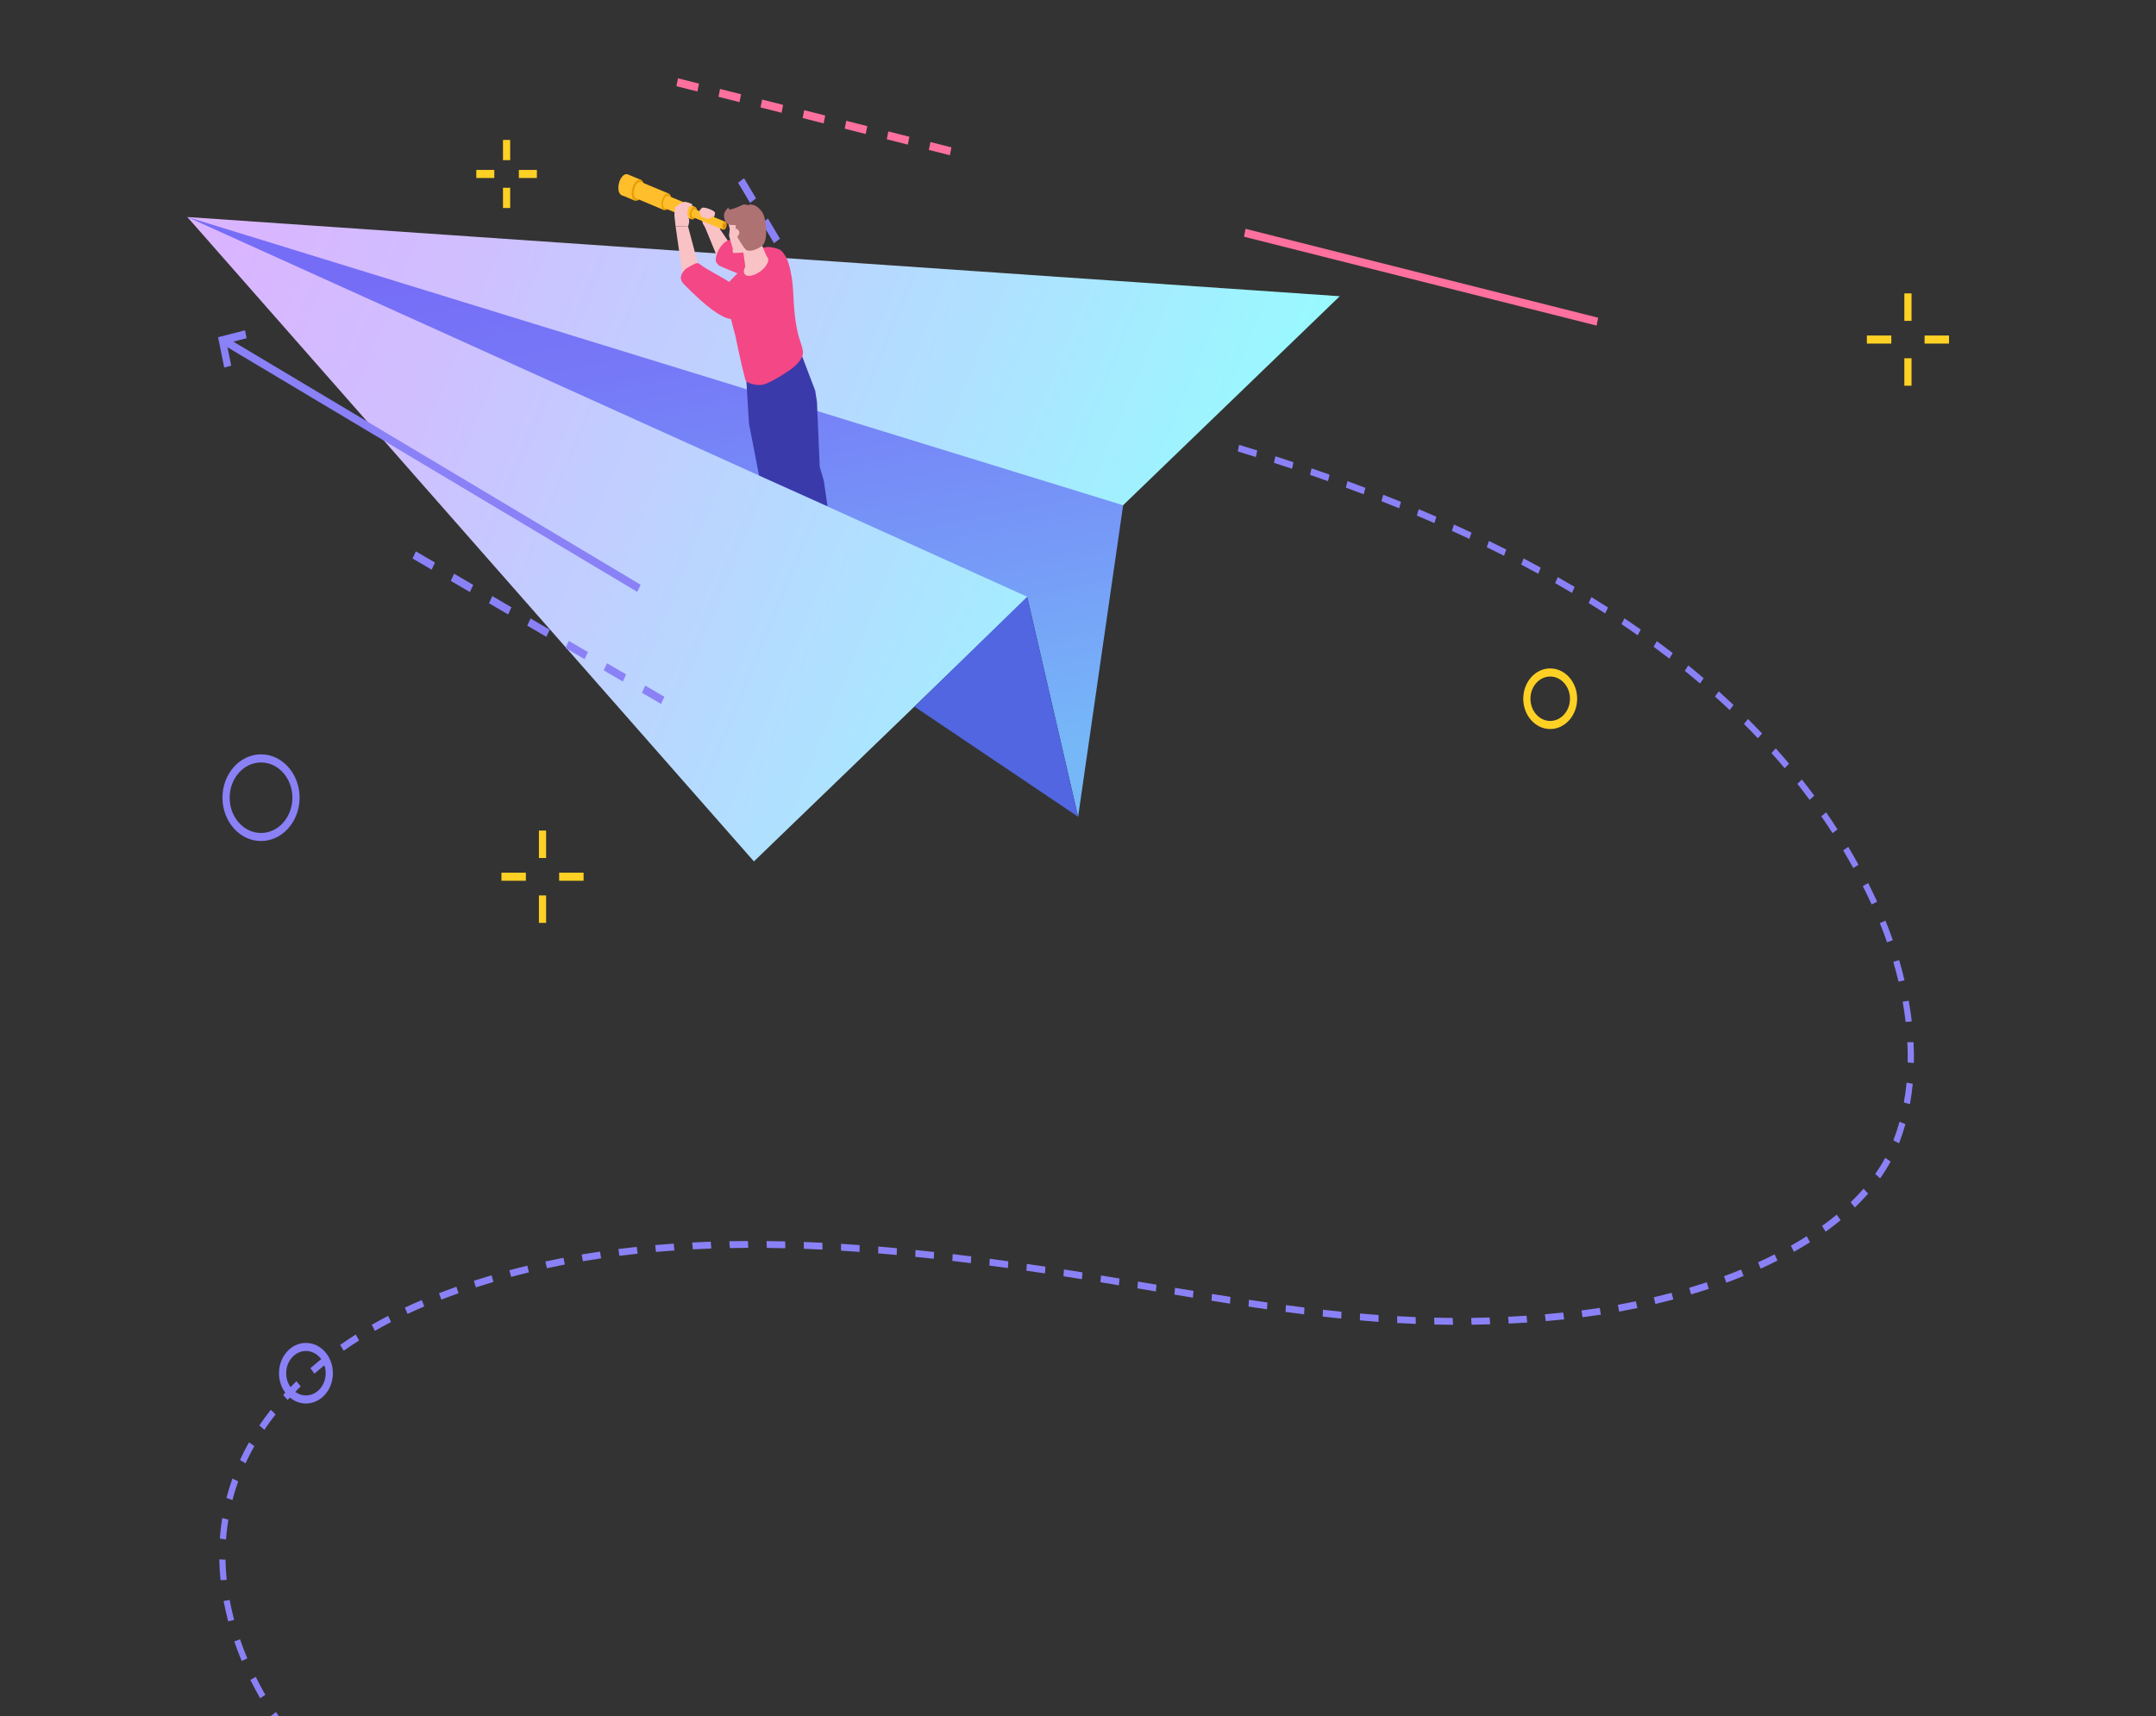 <svg width="304" height="242" viewBox="0 0 304 242" fill="none" xmlns="http://www.w3.org/2000/svg">
<rect x="0" y="0" width="304" height="242" fill="#333333" stroke="none"/>
<path d="M132.755 74.082L133.596 73.449L131.908 70.607L131.067 71.24L132.755 74.082ZM129.38 68.398L130.221 67.765L128.534 64.923L127.693 65.556L129.38 68.398ZM126.006 62.714L126.847 62.081L125.16 59.239L124.319 59.872L126.006 62.714ZM122.632 57.03L123.473 56.397L121.786 53.555L120.945 54.188L122.632 57.03ZM119.257 51.346L120.098 50.713L118.411 47.871L117.57 48.504L119.257 51.346ZM115.883 45.662L116.724 45.029L115.037 42.187L114.196 42.82L115.883 45.662ZM112.509 39.978L113.35 39.345L111.663 36.503L110.822 37.136L112.509 39.978ZM109.134 34.294L109.976 33.661L108.288 30.819L107.447 31.451L109.134 34.294ZM105.76 28.61L106.601 27.977L104.914 25.135L104.073 25.767L105.76 28.61Z" fill="#8A81F7"/>
<path d="M175.626 32.269L225.345 44.803L225.123 45.914L175.404 33.38L175.626 32.269Z" fill="#FE709E"/>
<path d="M133.935 21.892L134.158 20.781L131.194 20.029L130.971 21.14L133.935 21.892ZM128.002 20.394L128.225 19.283L125.261 18.532L125.038 19.642L128.002 20.394ZM122.069 18.896L122.292 17.785L119.328 17.034L119.105 18.144L122.069 18.896ZM116.136 17.398L116.359 16.288L113.395 15.536L113.172 16.646L116.136 17.398ZM110.204 15.9L110.426 14.79L107.463 14.038L107.24 15.149L110.204 15.9ZM104.271 14.402L104.494 13.292L101.53 12.54L101.307 13.651L104.271 14.402ZM98.338 12.905L98.561 11.794L95.597 11.042L95.374 12.153L98.338 12.905Z" fill="#FE709E"/>
<path d="M106.306 121.47L149.117 80.162L188.908 41.773L26.413 30.603L106.308 121.476L106.306 121.47Z" fill="url(#paint0_linear_42_52)"/>
<path d="M26.413 30.603L158.364 71.248L152.015 115.176L144.834 84.15L26.413 30.603Z" fill="url(#paint1_linear_42_52)"/>
<path d="M128.932 99.642L144.834 84.15L152.015 115.176L128.932 99.642Z" fill="#5166E0"/>
<path d="M91.688 328.917L92.079 328.081C91.321 327.616 90.571 327.094 89.855 326.533L89.378 327.311C90.128 327.899 90.905 328.439 91.69 328.922L91.688 328.917ZM87.228 325.426L87.782 324.719C87.134 324.089 86.493 323.403 85.879 322.684L85.26 323.329C85.894 324.072 86.557 324.778 87.23 325.431L87.228 325.426ZM83.47 321.038L84.143 320.465C83.608 319.721 83.078 318.925 82.57 318.098L81.857 318.606C82.374 319.451 82.919 320.268 83.47 321.038ZM80.408 316.066L81.154 315.614C80.719 314.789 80.294 313.92 79.888 313.036L79.114 313.43C79.525 314.332 79.958 315.219 80.408 316.066ZM77.971 310.724L78.768 310.38C78.42 309.496 78.087 308.583 77.781 307.668L76.966 307.962C77.282 308.894 77.62 309.826 77.976 310.723L77.971 310.724ZM148.562 287.348C149.396 287.13 150.24 286.884 151.074 286.63L150.798 285.697C149.973 285.948 149.136 286.188 148.31 286.404L148.556 287.344L148.562 287.348ZM146.031 287.975L145.81 287.028C144.964 287.219 144.112 287.402 143.28 287.56L143.476 288.513C144.316 288.354 145.178 288.173 146.032 287.98L146.031 287.975ZM153.576 285.804C154.391 285.481 155.195 285.079 155.966 284.606L155.511 283.755C154.778 284.203 154.013 284.584 153.239 284.893L153.576 285.804ZM140.9 288.951L140.734 287.995C139.885 288.121 139.024 288.236 138.172 288.334L138.307 289.293C139.172 289.193 140.042 289.08 140.9 288.951ZM76.093 305.155L76.925 304.912C76.781 304.412 76.646 303.915 76.515 303.417C76.402 302.984 76.292 302.545 76.188 302.115L75.344 302.311C75.45 302.751 75.562 303.194 75.677 303.636C75.81 304.144 75.947 304.651 76.093 305.155ZM135.698 289.539L135.59 288.577C134.729 288.642 133.859 288.689 132.998 288.718L133.076 289.683C133.946 289.651 134.824 289.602 135.694 289.54L135.698 289.539ZM158.152 283.019C158.839 282.427 159.489 281.779 160.081 281.082L159.428 280.398C158.862 281.059 158.246 281.683 157.591 282.241L158.148 283.02L158.152 283.019ZM130.455 289.726L130.407 288.758C129.552 288.756 128.678 288.738 127.804 288.701L127.82 289.666C128.702 289.702 129.585 289.722 130.451 289.727L130.455 289.726ZM125.191 289.51L125.203 288.547C124.348 288.48 123.476 288.397 122.604 288.298L122.564 289.258C123.441 289.36 124.328 289.445 125.191 289.51ZM161.717 278.829C162.212 278.016 162.637 277.161 162.987 276.291L162.184 275.858C161.854 276.683 161.448 277.493 160.981 278.258L161.717 278.829ZM119.939 288.91L120.006 287.953C119.149 287.826 118.277 287.677 117.412 287.521L117.317 288.476C118.187 288.635 119.068 288.781 119.936 288.916L119.939 288.91ZM75.579 299.29C75.392 298.339 75.231 297.381 75.089 296.443L74.23 296.548C74.371 297.5 74.537 298.477 74.728 299.442L75.579 299.29ZM114.709 287.952L114.828 287.007C113.973 286.818 113.106 286.618 112.249 286.405L112.102 287.348C112.964 287.565 113.841 287.768 114.705 287.954L114.709 287.952ZM163.823 273.514C164.022 272.548 164.14 271.562 164.16 270.577L163.289 270.498C163.265 271.419 163.158 272.342 162.969 273.245L163.823 273.514ZM109.514 286.664L109.68 285.726C108.845 285.497 107.987 285.245 107.12 284.979L106.933 285.907C107.804 286.172 108.672 286.427 109.512 286.659L109.514 286.664ZM74.734 293.581C74.638 292.601 74.565 291.636 74.524 290.712L73.649 290.705C73.691 291.649 73.764 292.629 73.864 293.628L74.733 293.577L74.734 293.581ZM104.37 285.096L104.576 284.172C103.733 283.891 102.892 283.603 102.047 283.302L101.822 284.22C102.67 284.521 103.522 284.815 104.37 285.096ZM163.957 267.595C163.874 267.074 163.763 266.545 163.626 266.023C163.509 265.576 163.373 265.125 163.217 264.683L162.406 264.986C162.55 265.4 162.679 265.824 162.788 266.243C162.916 266.732 163.018 267.223 163.097 267.714L163.957 267.595ZM99.29 283.29L99.531 282.378C98.696 282.063 97.863 281.739 97.024 281.406L96.769 282.312C97.609 282.649 98.45 282.972 99.286 283.291L99.29 283.29ZM74.489 287.857C74.503 287.26 74.53 286.68 74.575 286.131C74.605 285.766 74.637 285.396 74.674 285.024L73.809 284.864C73.77 285.246 73.734 285.622 73.705 285.991C73.66 286.556 73.63 287.157 73.617 287.773L74.488 287.852L74.489 287.857ZM94.262 281.289L94.528 280.39C93.703 280.044 92.873 279.693 92.044 279.332L91.764 280.23C92.597 280.589 93.429 280.945 94.258 281.29L94.262 281.289ZM161.253 262.413L161.997 261.952C161.538 261.108 161.002 260.273 160.405 259.464L159.743 260.05C160.311 260.816 160.819 261.612 161.253 262.413ZM89.282 279.13L89.573 278.24C88.756 277.871 87.933 277.499 87.108 277.117L86.811 278.003C87.636 278.385 88.461 278.763 89.282 279.13ZM75.042 282.22C75.193 281.291 75.374 280.359 75.581 279.455L74.732 279.17C74.522 280.094 74.337 281.047 74.182 281.997L75.042 282.22ZM157.949 257.916L158.538 257.24C157.901 256.567 157.206 255.9 156.466 255.259L155.95 256.008C156.662 256.625 157.336 257.268 157.95 257.921L157.949 257.916ZM84.347 276.849L84.653 275.965C83.84 275.58 83.022 275.191 82.201 274.793L81.889 275.673C82.71 276.072 83.528 276.461 84.347 276.849ZM76.286 276.743C76.546 275.856 76.843 274.969 77.163 274.107L76.354 273.7C76.029 274.579 75.725 275.488 75.457 276.397L76.29 276.742L76.286 276.743ZM79.441 274.48L79.758 273.603C78.947 273.207 78.134 272.802 77.32 272.397L76.999 273.275C77.817 273.679 78.63 274.084 79.441 274.48ZM153.8 254.294L154.249 253.498C153.519 252.965 152.741 252.44 151.933 251.933L151.537 252.766C152.328 253.257 153.09 253.771 153.8 254.294ZM78.207 271.562C78.585 270.729 78.992 269.904 79.42 269.114L78.664 268.583C78.227 269.396 77.808 270.239 77.422 271.094L78.207 271.562ZM74.563 272.059L74.885 271.185C74.076 270.779 73.266 270.373 72.455 269.957L72.128 270.831C72.944 271.246 73.754 271.652 74.563 272.059ZM149.188 251.405L149.535 250.541C149.045 250.277 148.547 250.016 148.027 249.755C147.712 249.596 147.398 249.442 147.082 249.293L146.776 250.178C147.083 250.323 147.395 250.473 147.704 250.628C148.214 250.882 148.707 251.139 149.186 251.396L149.188 251.405ZM80.793 266.78C81.276 266.025 81.789 265.283 82.323 264.57L81.637 263.931C81.092 264.656 80.562 265.418 80.07 266.19L80.793 266.78ZM69.698 269.603L70.024 268.729L68.258 267.83C68.04 267.716 67.818 267.603 67.6 267.489L67.263 268.356C67.486 268.474 67.709 268.591 67.931 268.704L69.698 269.603ZM144.327 249.1L144.592 248.196C143.758 247.852 142.903 247.528 142.052 247.233L141.832 248.155C142.669 248.444 143.504 248.763 144.327 249.1ZM83.999 262.503C84.575 261.845 85.187 261.192 85.81 260.577L85.209 259.84C84.57 260.475 83.945 261.136 83.353 261.813L83.999 262.503ZM64.858 267.006L65.238 266.163C64.478 265.708 63.702 265.223 62.923 264.708L62.507 265.531C63.296 266.048 64.084 266.545 64.858 267.006ZM139.303 247.355L139.475 246.42C138.609 246.175 137.733 245.957 136.867 245.761L136.743 246.708C137.594 246.898 138.456 247.114 139.303 247.355ZM87.749 258.798C88.404 258.24 89.093 257.693 89.795 257.172L89.282 256.362C88.566 256.891 87.862 257.452 87.192 258.024L87.75 258.803L87.749 258.798ZM134.165 246.217L134.242 245.262C133.368 245.124 132.483 245.009 131.605 244.922L131.575 245.885C132.439 245.97 133.311 246.084 134.166 246.222L134.165 246.217ZM91.937 255.692C92.654 255.233 93.401 254.786 94.163 254.361L93.734 253.493C92.96 253.922 92.197 254.378 91.466 254.851L91.937 255.692ZM60.212 263.95L60.656 263.146C59.918 262.62 59.173 262.067 58.438 261.5L57.967 262.282C58.713 262.856 59.468 263.417 60.212 263.95ZM128.978 245.695L128.962 244.73C128.094 244.696 127.208 244.681 126.324 244.692L126.384 245.656C127.25 245.645 128.126 245.657 128.978 245.695ZM96.458 253.172C97.222 252.806 98.016 252.453 98.815 252.118L98.47 251.213C97.659 251.551 96.852 251.908 96.073 252.283L96.458 253.172ZM123.792 245.761L123.692 244.798C122.833 244.852 121.954 244.931 121.08 245.029L121.214 245.989C122.08 245.893 122.946 245.812 123.792 245.761ZM101.23 251.184C102.046 250.88 102.86 250.587 103.667 250.3L103.359 249.381C102.544 249.67 101.726 249.964 100.91 250.268L101.23 251.184ZM118.655 246.337L118.485 245.381C117.638 245.513 116.774 245.669 115.91 245.84L116.11 246.792C116.962 246.625 117.817 246.471 118.651 246.338L118.655 246.337ZM106.122 249.467C106.951 249.195 107.778 248.933 108.592 248.69L108.32 247.756C107.502 248 106.663 248.265 105.83 248.538L106.122 249.467ZM113.585 247.342L113.356 246.397C112.513 246.598 111.669 246.814 110.824 247.04L111.07 247.981C111.916 247.754 112.747 247.542 113.585 247.342ZM55.765 260.542L56.26 259.779C55.553 259.2 54.84 258.598 54.132 257.979L53.616 258.727C54.329 259.35 55.053 259.959 55.765 260.542ZM51.511 256.846L52.046 256.118C51.362 255.488 50.673 254.839 50.007 254.195L49.455 254.907C50.127 255.56 50.822 256.213 51.511 256.846ZM47.441 252.911L48.012 252.219C47.354 251.552 46.697 250.87 46.061 250.187L45.472 250.864C46.118 251.549 46.778 252.241 47.443 252.916L47.441 252.911ZM43.547 248.76L44.149 248.1C43.592 247.477 43.049 246.855 42.519 246.235L42.291 245.963L41.665 246.599L41.899 246.875C42.435 247.503 42.983 248.129 43.542 248.756L43.547 248.76ZM39.878 244.338L40.539 243.748C39.973 242.992 39.428 242.21 38.909 241.421L38.212 241.96C38.741 242.767 39.3 243.565 39.878 244.338ZM36.684 239.476L37.413 238.994C36.937 238.164 36.482 237.318 36.063 236.468L35.301 236.893C35.73 237.761 36.194 238.629 36.684 239.476ZM235.461 183.372L235.943 183.246L235.697 182.306L235.215 182.432C234.541 182.608 233.865 182.78 233.185 182.938L233.415 183.883C234.097 183.719 234.783 183.55 235.461 183.372ZM238.457 182.533C239.3 182.282 240.14 182.017 240.946 181.746L240.65 180.818C239.846 181.084 239.019 181.346 238.18 181.596L238.451 182.53L238.457 182.533ZM230.869 184.454L230.66 183.503C229.823 183.677 228.968 183.846 228.118 184.003L228.309 184.958C229.164 184.8 230.025 184.635 230.87 184.459L230.869 184.454ZM243.416 180.883C244.24 180.577 245.062 180.262 245.854 179.934L245.508 179.024C244.724 179.345 243.911 179.663 243.094 179.963L243.41 180.88L243.416 180.883ZM225.731 185.387L225.561 184.431C224.709 184.564 223.845 184.684 222.996 184.791L223.144 185.752C224.002 185.643 224.875 185.52 225.731 185.387ZM248.26 178.897C249.064 178.531 249.86 178.151 250.628 177.765L250.227 176.884C249.472 177.268 248.685 177.645 247.888 178.004L248.257 178.903L248.26 178.897ZM220.549 186.049L220.418 185.089C219.551 185.18 218.69 185.26 217.832 185.334L217.95 186.298C218.808 186.224 219.678 186.142 220.549 186.049ZM34.083 234.222L34.87 233.86C34.498 232.968 34.153 232.063 33.849 231.173L33.036 231.471C33.346 232.385 33.701 233.312 34.084 234.227L34.083 234.222ZM215.343 186.498L215.243 185.534C214.371 185.591 213.507 185.642 212.645 185.686L212.731 186.648C213.598 186.607 214.467 186.556 215.343 186.498ZM252.95 176.529C253.731 176.088 254.493 175.632 255.215 175.172L254.748 174.329C254.038 174.782 253.286 175.229 252.518 175.662L252.95 176.529ZM210.117 186.755L210.044 185.789C209.169 185.817 208.3 185.833 207.438 185.843L207.498 186.807C208.364 186.797 209.237 186.779 210.116 186.75L210.117 186.755ZM257.415 173.692C258.15 173.163 258.859 172.62 259.529 172.068L258.983 171.281C258.327 171.82 257.631 172.359 256.91 172.874L257.415 173.692ZM204.878 186.82L204.831 185.852C203.956 185.845 203.085 185.837 202.219 185.812L202.248 186.779C203.117 186.798 203.994 186.815 204.872 186.816L204.878 186.82ZM199.629 186.696L199.614 185.73C198.74 185.693 197.869 185.649 197.001 185.6L197.006 186.563C197.879 186.611 198.754 186.654 199.632 186.69L199.629 186.696ZM261.537 170.281C262.199 169.645 262.832 168.982 263.41 168.318L262.764 167.628C262.203 168.273 261.588 168.916 260.944 169.537L261.537 170.281ZM194.375 186.398L194.383 185.436C193.507 185.374 192.637 185.3 191.767 185.226L191.746 186.191C192.622 186.269 193.496 186.341 194.376 186.403L194.375 186.398ZM32.175 228.646L33.013 228.427L32.983 228.309C32.748 227.411 32.547 226.509 32.382 225.622L31.529 225.765C31.701 226.68 31.909 227.61 32.15 228.532L32.181 228.65L32.175 228.646ZM265.108 166.166C265.65 165.396 266.145 164.603 266.58 163.8L265.823 163.27C265.406 164.037 264.931 164.805 264.404 165.546L265.104 166.167L265.108 166.166ZM189.124 185.938L189.154 184.976C188.28 184.888 187.409 184.794 186.541 184.694L186.502 185.655C187.374 185.753 188.25 185.85 189.124 185.938ZM183.881 185.341L183.93 184.383C183.06 184.274 182.192 184.159 181.32 184.041L181.262 185.001C182.135 185.119 183.006 185.233 183.876 185.342L183.881 185.341ZM178.648 184.63L178.712 183.674C177.846 183.548 176.979 183.418 176.108 183.29L176.037 184.248C176.909 184.382 177.78 184.51 178.645 184.636L178.648 184.63ZM267.769 161.228C268.108 160.35 268.411 159.437 268.667 158.516L267.833 158.186C267.586 159.075 267.294 159.96 266.966 160.81L267.775 161.231L267.769 161.228ZM31.97 222.78C31.869 221.832 31.811 220.872 31.793 219.932L30.919 219.895C30.936 220.865 30.997 221.854 31.098 222.838L31.966 222.781L31.97 222.78ZM173.426 183.836L173.503 182.881C172.635 182.747 171.77 182.606 170.895 182.463L170.818 183.418C171.693 183.561 172.562 183.7 173.43 183.835L173.426 183.836ZM168.203 182.992L168.285 182.036L165.677 181.603L165.596 182.559L168.203 182.992ZM269.306 155.705C269.477 154.771 269.609 153.802 269.703 152.827L268.834 152.673C268.745 153.616 268.615 154.554 268.449 155.462L269.306 155.705ZM31.869 217.093C31.891 216.816 31.911 216.534 31.942 216.26C32.008 215.605 32.095 214.944 32.198 214.294L31.338 214.071C31.227 214.744 31.137 215.425 31.072 216.101C31.045 216.389 31.017 216.678 30.998 216.964L31.869 217.093ZM162.986 182.116L163.067 181.16L160.459 180.722L160.378 181.678L162.986 182.116ZM157.77 181.245L157.852 180.289C156.985 180.144 156.116 180.005 155.241 179.862L155.164 180.817C156.039 180.96 156.909 181.104 157.77 181.245ZM269.863 149.896C269.881 148.941 269.865 147.956 269.812 146.965L268.939 146.967C268.991 147.933 269.005 148.894 268.988 149.823L269.863 149.896ZM152.556 180.379L152.633 179.424C151.768 179.284 150.899 179.149 150.022 179.012L149.95 179.97C150.828 180.108 151.696 180.242 152.557 180.384L152.556 180.379ZM32.772 211.545C33.001 210.656 33.278 209.765 33.587 208.895L32.771 208.495C32.451 209.393 32.167 210.312 31.932 211.227L32.775 211.539L32.772 211.545ZM147.339 179.574L147.406 178.616C146.54 178.486 145.668 178.358 144.789 178.231L144.726 179.187C145.601 179.315 146.472 179.444 147.338 179.569L147.339 179.574ZM142.118 178.82L142.176 177.86C141.307 177.74 140.434 177.622 139.557 177.505L139.504 178.464C140.375 178.577 141.244 178.697 142.112 178.816L142.118 178.82ZM34.623 206.352C34.996 205.536 35.414 204.718 35.861 203.928L35.11 203.386C34.651 204.199 34.222 205.04 33.837 205.88L34.619 206.353L34.623 206.352ZM269.564 144.034C269.453 143.079 269.308 142.097 269.133 141.122L268.277 141.256C268.447 142.211 268.59 143.169 268.696 144.106L269.56 144.036L269.564 144.034ZM136.895 178.126L136.944 177.169C136.074 177.06 135.199 176.952 134.326 176.849L134.282 177.81C135.155 177.913 136.024 178.018 136.895 178.126ZM131.669 177.509L131.709 176.549C130.837 176.451 129.962 176.358 129.088 176.27L129.058 177.233C129.932 177.321 130.803 177.414 131.673 177.508L131.669 177.509ZM37.278 201.627C37.767 200.896 38.298 200.17 38.854 199.456L38.181 198.798C37.61 199.525 37.067 200.275 36.568 201.019L37.281 201.622L37.278 201.627ZM126.438 176.974L126.464 176.012C125.587 175.93 124.716 175.852 123.838 175.78L123.821 176.744C124.695 176.817 125.567 176.895 126.438 176.974ZM268.538 138.233C268.43 137.769 268.316 137.316 268.198 136.865C268.068 136.366 267.929 135.87 267.789 135.389L266.959 135.636C267.097 136.113 267.232 136.595 267.36 137.084C267.476 137.526 267.588 137.974 267.694 138.429L268.539 138.237L268.538 138.233ZM121.202 176.54L121.21 175.578C120.334 175.516 119.458 175.454 118.585 175.401L118.586 176.366C119.46 176.419 120.331 176.477 121.202 176.54ZM40.563 197.416C41.143 196.772 41.758 196.128 42.396 195.504L41.795 194.767C41.147 195.404 40.518 196.061 39.924 196.719L40.559 197.417L40.563 197.416ZM115.968 176.217L115.957 175.25C115.082 175.208 114.207 175.165 113.33 175.134L113.349 176.098C114.222 176.131 115.092 176.17 115.967 176.212L115.968 176.217ZM44.331 193.711C44.984 193.143 45.664 192.578 46.356 192.04L45.824 191.24C45.122 191.79 44.43 192.363 43.766 192.939L44.331 193.711ZM110.737 176.023L110.708 175.056C109.833 175.034 108.956 175.017 108.081 175.01L108.123 175.974C108.994 175.982 109.867 176 110.736 176.019L110.737 176.023ZM105.511 175.969L105.46 175.003C104.583 175.006 103.713 175.018 102.839 175.03L102.904 175.998C103.773 175.982 104.643 175.97 105.515 175.968L105.511 175.969ZM48.46 190.48C49.167 189.983 49.895 189.496 50.627 189.028L50.161 188.185C49.415 188.657 48.676 189.152 47.962 189.655L48.46 190.48ZM266.081 132.881L266.893 132.578C266.568 131.648 266.223 130.723 265.854 129.825L265.06 130.178C265.42 131.059 265.76 131.965 266.075 132.877L266.081 132.881ZM100.297 176.062L100.219 175.098C99.346 175.131 98.473 175.168 97.602 175.21L97.694 176.176C98.559 176.13 99.428 176.094 100.297 176.062ZM52.857 187.675C53.601 187.25 54.368 186.828 55.137 186.43L54.728 185.553C53.948 185.958 53.172 186.382 52.421 186.815L52.857 187.675ZM95.094 176.334L94.989 175.371C94.119 175.433 93.25 175.5 92.383 175.576L92.501 176.54C93.364 176.465 94.229 176.4 95.095 176.339L95.094 176.334ZM89.912 176.791L89.781 175.83C88.914 175.921 88.049 176.022 87.187 176.132L87.336 177.093C88.194 176.984 89.054 176.885 89.916 176.79L89.912 176.791ZM57.461 185.284C58.239 184.92 59.033 184.567 59.827 184.233L59.479 183.329C58.677 183.67 57.87 184.027 57.084 184.393L57.461 185.284ZM84.761 177.451L84.595 176.494C83.734 176.624 82.874 176.759 82.016 176.903L82.194 177.856C83.046 177.708 83.898 177.576 84.755 177.447L84.761 177.451ZM62.23 183.267C63.031 182.957 63.852 182.657 64.659 182.37L64.351 181.451C63.536 181.74 62.712 182.046 61.902 182.358L62.231 183.272L62.23 183.267ZM79.647 178.322L79.451 177.368C78.598 177.531 77.745 177.709 76.897 177.891L77.114 178.839C77.956 178.654 78.802 178.482 79.65 178.316L79.647 178.322ZM67.11 181.538C67.927 181.274 68.76 181.016 69.582 180.77L69.311 179.836C68.48 180.084 67.643 180.343 66.818 180.609L67.106 181.539L67.11 181.538ZM74.585 179.425L74.352 178.482C73.733 178.633 73.119 178.784 72.503 178.945L71.824 179.123L72.07 180.064L72.749 179.886C73.361 179.726 73.969 179.567 74.584 179.421L74.585 179.425ZM263.91 127.545L264.683 127.147C264.273 126.264 263.849 125.38 263.414 124.524L262.659 124.958C263.087 125.805 263.509 126.68 263.911 127.55L263.91 127.545ZM261.316 122.41L262.054 121.945C261.592 121.101 261.106 120.254 260.611 119.424L259.891 119.923C260.379 120.745 260.858 121.585 261.317 122.414L261.316 122.41ZM258.389 117.487L259.092 116.957C258.578 116.157 258.039 115.348 257.491 114.552L256.808 115.107C257.35 115.895 257.882 116.696 258.388 117.483L258.389 117.487ZM255.154 112.792L255.816 112.206C255.253 111.444 254.667 110.673 254.071 109.919L253.429 110.529C254.018 111.275 254.597 112.033 255.154 112.792ZM251.636 108.331L252.262 107.694C251.657 106.973 251.023 106.245 250.388 105.531L249.786 106.192C250.414 106.897 251.041 107.617 251.641 108.334L251.636 108.331ZM247.871 104.11L248.454 103.43C247.8 102.742 247.133 102.057 246.466 101.392L245.902 102.093C246.561 102.749 247.223 103.43 247.867 104.111L247.871 104.11ZM243.883 100.129L244.429 99.408C243.752 98.771 243.05 98.126 242.346 97.491L241.818 98.227C242.519 98.853 243.211 99.495 243.883 100.129ZM239.711 96.386L240.218 95.636C239.514 95.036 238.782 94.429 238.05 93.837L237.561 94.603C238.288 95.191 239.009 95.791 239.707 96.388L239.711 96.386ZM235.381 92.877L235.852 92.095C235.112 91.525 234.363 90.957 233.615 90.409L233.16 91.202C233.898 91.747 234.646 92.31 235.379 92.872L235.381 92.877ZM230.914 89.584L231.352 88.775C230.594 88.24 229.83 87.717 229.058 87.195L228.636 88.014C229.402 88.527 230.162 89.052 230.914 89.584ZM226.333 86.501L226.738 85.672C225.962 85.171 225.179 84.678 224.395 84.195L224 85.031C224.781 85.516 225.557 86.001 226.327 86.498L226.333 86.501ZM221.654 83.611L222.032 82.763C221.243 82.296 220.446 81.836 219.647 81.382L219.284 82.236C220.078 82.686 220.87 83.147 221.654 83.611ZM216.894 80.907L217.246 80.046C216.442 79.608 215.635 79.176 214.829 78.749L214.492 79.616C215.297 80.038 216.098 80.467 216.898 80.906L216.894 80.907ZM212.066 78.371L212.393 77.497C211.578 77.087 210.764 76.682 209.944 76.284L209.633 77.164C210.448 77.559 211.261 77.964 212.066 78.371ZM207.186 75.995L207.487 75.108C206.664 74.72 205.84 74.343 205.017 73.97L204.727 74.86C205.549 75.233 206.369 75.611 207.186 75.995ZM202.255 73.764L202.535 72.866C201.706 72.505 200.874 72.15 200.044 71.8L199.773 72.7C200.602 73.045 201.426 73.403 202.255 73.764ZM197.283 71.673L197.544 70.77C196.708 70.431 195.873 70.097 195.039 69.768L194.789 70.678C195.621 71.002 196.452 71.338 197.285 71.677L197.283 71.673ZM192.282 69.706L192.522 68.793C191.683 68.475 190.844 68.162 190.001 67.85L189.77 68.765C190.608 69.073 191.442 69.388 192.282 69.706ZM187.248 67.852L187.473 66.934C186.624 66.634 185.776 66.333 184.935 66.046L184.719 66.966C185.561 67.259 186.405 67.555 187.252 67.851L187.248 67.852ZM182.174 66.105L182.384 65.181C181.531 64.897 180.683 64.616 179.832 64.341L179.631 65.268C180.478 65.544 181.325 65.82 182.174 66.105ZM177.081 64.453L177.276 63.523C176.418 63.255 175.565 62.991 174.714 62.731L174.527 63.66C175.374 63.92 176.226 64.18 177.08 64.449L177.081 64.453Z" fill="#8A81F7"/>
<path d="M31.612 51.824L32.605 51.573L31.962 48.412L34.773 47.695L34.545 46.584L30.751 47.552L31.612 51.824Z" fill="#8A81F7"/>
<path d="M31.64 47.421L90.33 82.457L89.855 83.463L31.164 48.427L31.64 47.421Z" fill="#8A81F7"/>
<path d="M93.211 99.267L93.677 98.259L90.981 96.681L90.515 97.689L93.211 99.267ZM87.82 96.111L88.286 95.103L85.591 93.526L85.124 94.534L87.82 96.111ZM82.429 92.956L82.895 91.948L80.2 90.37L79.734 91.379L82.429 92.956ZM77.038 89.801L77.504 88.793L74.809 87.215L74.343 88.223L77.038 89.801ZM71.648 86.646L72.114 85.638L69.418 84.06L68.952 85.068L71.648 86.646ZM66.257 83.49L66.723 82.482L64.028 80.905L63.561 81.913L66.257 83.49ZM60.866 80.335L61.332 79.327L58.637 77.749L58.171 78.757L60.866 80.335Z" fill="#8A81F7"/>
<path d="M98.978 30.999L101.459 37.021L102.893 34.335L101.004 31.545L98.978 30.999Z" fill="#F9C2C5"/>
<path d="M99.914 32.79L99.112 31.553C99.112 31.553 98.876 30.607 98.889 30.407C98.895 30.33 99.067 30.233 99.197 29.918C99.272 29.723 99.452 29.718 99.528 29.709C99.632 29.688 99.703 29.628 99.924 29.545C99.963 29.531 100.321 29.7 100.373 29.759C100.412 29.798 100.758 29.905 100.796 30.048C100.845 30.219 100.718 30.47 100.662 30.631C100.615 30.762 100.56 30.773 100.499 30.75C100.42 30.719 100.381 30.593 100.417 30.331C100.417 30.331 100.386 30.54 100.499 30.75C100.652 31.034 101.219 31.057 101.407 31.281C101.714 31.64 101.628 32.207 101.628 32.207L99.916 32.801L99.914 32.79Z" fill="#F9C2C5"/>
<path d="M100.944 36.819C100.998 37.07 101.293 37.419 101.518 37.514C109.656 41.069 110.105 40.111 110.706 38.08C111.062 36.879 110.46 35.801 108.401 35.139C105.743 34.286 104.511 34.322 103.414 33.909C103.064 33.779 102.543 33.677 101.709 34.669C101.223 35.251 100.826 36.314 100.938 36.815L100.944 36.819Z" fill="#F44785"/>
<path d="M109.262 47.759C109.467 47.644 109.66 47.496 109.67 47.227C109.739 45.166 110.276 40.675 110.256 39.269C110.236 37.835 109.501 34.769 108.264 34.992C106.697 35.267 107.069 37.713 106.87 39.028C106.556 41.079 106.128 45.304 106.399 47.073C106.461 47.473 106.556 47.774 107.787 48.08C108.101 48.158 108.575 48.154 109.267 47.758L109.262 47.759Z" fill="#F44785"/>
<path d="M115.194 56.697L115.582 65.794C115.584 65.828 115.592 65.867 115.604 65.906L116.152 67.772C116.152 67.772 116.16 67.811 116.164 67.833C116.198 68.059 116.684 71.387 116.684 71.387L107.026 67.049L105.617 59.792C105.617 59.792 105.61 59.753 105.605 59.73L105.243 53.72C105.237 53.553 105.316 53.405 105.448 53.338L112.618 50.049C112.806 49.954 113.033 50.061 113.116 50.277L114.932 55.053C114.943 55.086 114.954 55.113 114.955 55.147L115.191 56.656C115.191 56.656 115.198 56.69 115.201 56.707L115.194 56.697Z" fill="#3A3AAA"/>
<path d="M104.629 38.013L107.124 37.464L108.408 36.078L108.672 42.246L104.629 38.013Z" fill="#F44785"/>
<path d="M102.709 39.871C103.448 39.025 107.505 35.069 107.505 35.069C108.063 34.514 109.861 35.053 110.167 35.353C111.093 36.27 111.378 37.659 111.612 38.971C112.016 41.237 111.719 43.401 112.461 46.825C112.721 48.027 113.321 49.233 113.211 49.916C113.11 50.539 112.596 51.161 111.989 51.703C111.361 52.266 108.779 53.933 107.61 54.241C106.986 54.403 105.262 54.187 105.074 53.486C104.399 50.914 103.709 47.439 103.709 47.439L102.373 42.315C102.373 42.315 102.237 40.42 102.71 39.876L102.709 39.871Z" fill="#F44785"/>
<path d="M106.316 33.409L105.551 35.507L104.462 35.637L103.402 35.681L103.273 35.363L103.35 35.145L102.791 33.252L102.904 32.267L102.525 30.873L105.275 30.786L106.079 30.966L106.414 31.284L106.316 33.409Z" fill="#F9C2C5"/>
<path d="M107.966 36.088C108.539 36.325 108.391 37.131 107.633 37.882C106.876 38.632 105.801 39.05 105.228 38.813C104.656 38.576 104.804 37.77 105.561 37.019C106.319 36.269 107.394 35.851 107.966 36.088Z" fill="#F9C2C5"/>
<path d="M105.217 38.809C105.787 39.058 106.872 38.639 107.633 37.882C108.061 37.456 108.295 37.011 108.315 36.664L107.019 33.603C106.734 33.09 104.412 33.813 104.575 34.438C104.944 35.862 105.217 38.809 105.217 38.809Z" fill="#F9C2C5"/>
<path d="M107.474 29.912C108.075 30.776 108.357 33.981 107.463 34.666C106.717 35.234 105.514 35.607 105.176 35.168C103.976 33.614 103.396 31.023 104.004 30.145C105.209 28.426 106.476 28.493 107.469 29.913L107.474 29.912Z" fill="#AF7272"/>
<path d="M105.322 35.308C105.322 35.308 105.593 33.381 105.559 32.755C105.498 31.589 104.731 30.566 104.06 30.482C103.769 30.446 103.764 31.723 103.764 31.723L103.675 32.779C103.794 33.179 104.87 35.105 105.322 35.308Z" fill="#AF7272"/>
<path d="M104.184 33.063C103.625 34.088 103.58 32.983 103.606 32.717C103.632 32.451 103.72 32.161 103.908 32.281C104.316 32.544 104.275 32.894 104.189 33.062L104.184 33.063Z" fill="#F9C2C5"/>
<path d="M102.815 31.675C103.104 31.782 104.337 31.751 104.903 31.688C105.782 31.592 106.144 30.982 106.281 30.625C106.462 30.149 105.635 28.418 104.629 28.921C103.48 29.492 102.849 29.563 102.849 29.563L102.681 29.259C102.681 29.259 102.289 29.712 102.189 29.911C101.922 30.427 102.16 31.437 102.821 31.68L102.815 31.675Z" fill="#AF7272"/>
<path d="M87.204 26.735C87.29 27.473 87.749 27.761 88.222 27.384C88.701 27.007 89.018 26.11 88.931 25.373C88.845 24.635 88.391 24.346 87.912 24.724C87.433 25.101 87.117 25.998 87.204 26.735Z" fill="#FFBE2C"/>
<path d="M89.526 28.303L87.588 27.49L88.478 24.579L90.391 25.368L89.526 28.303Z" fill="#FFBE2C"/>
<path d="M89.081 27.502C89.168 28.239 89.626 28.527 90.1 28.151C90.579 27.774 90.895 26.877 90.809 26.14C90.722 25.402 90.269 25.113 89.79 25.49C89.311 25.868 88.995 26.764 89.081 27.502Z" fill="#EA9E06"/>
<path d="M89.382 27.374C89.449 27.959 89.812 28.184 90.189 27.89C90.564 27.591 90.819 26.88 90.752 26.296C90.684 25.711 90.321 25.486 89.944 25.779C89.569 26.079 89.315 26.789 89.382 27.374Z" fill="#FFBE2C"/>
<path d="M93.617 29.621L89.688 27.97L90.392 25.669L94.301 27.3L93.617 29.621Z" fill="#FFBE2C"/>
<path d="M93.267 28.992C93.335 29.577 93.698 29.802 94.075 29.509C94.45 29.209 94.704 28.499 94.637 27.914C94.57 27.329 94.207 27.104 93.83 27.398C93.455 27.697 93.2 28.408 93.267 28.992Z" fill="#EA9E06"/>
<path d="M93.484 28.91C93.532 29.347 93.808 29.52 94.09 29.297C94.372 29.074 94.562 28.538 94.513 28.101C94.465 27.663 94.189 27.491 93.907 27.713C93.625 27.936 93.435 28.472 93.484 28.91Z" fill="#FFBE2C"/>
<path d="M97.52 30.934L93.715 29.358L94.247 27.63L98.034 29.192L97.52 30.934Z" fill="#FFBE2C"/>
<path d="M97.258 30.462C97.307 30.9 97.583 31.072 97.865 30.849C98.147 30.627 98.337 30.091 98.288 29.653C98.24 29.216 97.964 29.043 97.682 29.266C97.4 29.489 97.21 30.025 97.258 30.462Z" fill="#EA9E06"/>
<path d="M97.511 30.326C97.544 30.604 97.716 30.716 97.894 30.571C98.073 30.432 98.193 30.09 98.159 29.812C98.126 29.534 97.955 29.422 97.776 29.567C97.597 29.706 97.478 30.049 97.511 30.326Z" fill="#FFBE2C"/>
<path d="M101.978 32.389L97.659 30.611L97.993 29.514L102.301 31.288L101.978 32.389Z" fill="#FFBE2C"/>
<path d="M101.812 32.09C101.845 32.368 102.017 32.48 102.195 32.335C102.375 32.196 102.494 31.854 102.461 31.576C102.427 31.298 102.256 31.186 102.078 31.331C101.898 31.47 101.779 31.813 101.812 32.09Z" fill="#EA9E06"/>
<path d="M101.99 31.946C102.004 32.071 102.081 32.12 102.162 32.057C102.243 31.995 102.295 31.84 102.282 31.721C102.268 31.596 102.192 31.547 102.111 31.609C102.03 31.671 101.977 31.826 101.99 31.946Z" fill="#D98417"/>
<path d="M95.259 31.913L96.327 39.381L98.621 37.984L97.019 31.942L95.259 31.913Z" fill="#F9C2C5"/>
<path d="M95.259 31.913L95.09 30.379C95.09 30.379 95.125 29.415 95.192 29.228C95.22 29.159 95.41 29.127 95.623 28.871C95.754 28.718 96.6 28.455 96.6 28.455C96.6 28.455 97.368 28.608 97.565 28.796C97.609 28.84 97.668 29.037 97.668 29.037C97.668 29.037 97.592 28.936 97.319 29.07C97.026 29.214 96.747 30.086 97.088 30.728C97.311 31.154 97.025 31.941 97.025 31.941L95.264 31.912L95.259 31.913Z" fill="#F9C2C5"/>
<path d="M95.992 39.144C95.975 39.403 96.173 39.811 96.354 39.996C103.067 46.873 104.221 45.158 104.802 43.607C105.079 42.856 104.695 41.063 102.886 39.801C101.931 39.134 99.612 38.012 98.668 37.244C98.368 37 98.115 37.055 97.033 37.7C96.4 38.079 96.023 38.639 95.998 39.149L95.992 39.144Z" fill="#F44785"/>
<path d="M99.093 29.277C98.919 29.311 98.627 29.64 98.603 29.836C98.597 29.913 98.744 30.058 98.812 30.41C98.854 30.623 99.008 30.593 99.082 30.631C99.185 30.68 99.364 30.645 99.569 30.797C99.605 30.825 100.063 30.846 100.124 30.811C100.165 30.786 100.323 30.697 100.364 30.561C100.396 30.457 100.392 30.359 100.363 30.185C100.341 30.044 100.289 30.013 100.223 30.02C100.141 30.025 100.08 30.135 100.065 30.405C100.065 30.405 100.07 30.189 100.223 30.02C100.422 29.796 100.541 30.249 100.764 30.095C101.128 29.845 99.532 29.197 99.094 29.282L99.093 29.277Z" fill="#F9C2C5"/>
<path d="M268.517 41.373H269.53V45.246H268.517V41.373Z" fill="#FFD124"/>
<path d="M268.517 50.52H269.53V54.393H268.517V50.52Z" fill="#FFD124"/>
<path d="M271.369 47.313H274.814V48.452H271.369V47.313Z" fill="#FFD124"/>
<path d="M263.233 47.313H266.678V48.452H263.233V47.313Z" fill="#FFD124"/>
<path d="M75.99 117.122H77.003V120.995H75.99V117.122Z" fill="#FFD124"/>
<path d="M75.99 126.269H77.003V130.141H75.99V126.269Z" fill="#FFD124"/>
<path d="M78.842 123.062H82.287V124.201H78.842V123.062Z" fill="#FFD124"/>
<path d="M70.705 123.062H74.15V124.201H70.705V123.062Z" fill="#FFD124"/>
<path d="M70.923 19.73H71.936V22.584H70.923V19.73Z" fill="#FFD124"/>
<path d="M70.923 26.479H71.936V29.333H70.923V26.479Z" fill="#FFD124"/>
<path d="M73.162 23.962H75.701V25.101H73.162V23.962Z" fill="#FFD124"/>
<path d="M67.159 23.962H69.697V25.101H67.159V23.962Z" fill="#FFD124"/>
<path d="M36.805 118.597C39.8 118.597 42.242 115.857 42.242 112.486C42.242 109.114 39.805 106.375 36.805 106.375C33.806 106.375 31.369 109.114 31.369 112.486C31.369 115.857 33.806 118.597 36.805 118.597ZM36.805 107.519C39.242 107.519 41.228 109.746 41.228 112.491C41.228 115.237 39.247 117.464 36.805 117.464C34.363 117.464 32.382 115.237 32.382 112.491C32.382 109.746 34.363 107.519 36.805 107.519Z" fill="#8A81F7"/>
<path d="M43.138 197.917C45.236 197.917 46.938 196.003 46.938 193.645C46.938 191.287 45.236 189.374 43.138 189.374C41.041 189.374 39.338 191.287 39.338 193.645C39.338 196.003 41.041 197.917 43.138 197.917ZM43.138 190.513C44.673 190.513 45.925 191.92 45.925 193.645C45.925 195.371 44.673 196.778 43.138 196.778C41.603 196.778 40.352 195.371 40.352 193.645C40.352 191.92 41.603 190.513 43.138 190.513Z" fill="#8A81F7"/>
<path d="M218.581 102.804C220.679 102.804 222.381 100.89 222.381 98.532C222.381 96.174 220.679 94.26 218.581 94.26C216.484 94.26 214.781 96.174 214.781 98.532C214.781 100.89 216.484 102.804 218.581 102.804ZM218.581 95.4C220.117 95.4 221.368 96.806 221.368 98.532C221.368 100.258 220.117 101.664 218.581 101.664C217.046 101.664 215.795 100.258 215.795 98.532C215.795 96.806 217.046 95.4 218.581 95.4Z" fill="#FFD124"/>
<defs>
<linearGradient id="paint0_linear_42_52" x1="31.525" y1="18.128" x2="183.417" y2="80.377" gradientUnits="userSpaceOnUse">
<stop stop-color="#DCB3FF"/>
<stop offset="0.24" stop-color="#CFBFFF"/>
<stop offset="0.68" stop-color="#AEE2FF"/>
<stop offset="1" stop-color="#93FFFF"/>
</linearGradient>
<linearGradient id="paint1_linear_42_52" x1="88.868" y1="32.782" x2="104.541" y2="113.493" gradientUnits="userSpaceOnUse">
<stop stop-color="#766DF7"/>
<stop offset="0.24" stop-color="#7679F7"/>
<stop offset="0.69" stop-color="#769CF7"/>
<stop offset="1" stop-color="#76B7F8"/>
</linearGradient>
</defs>
</svg>
